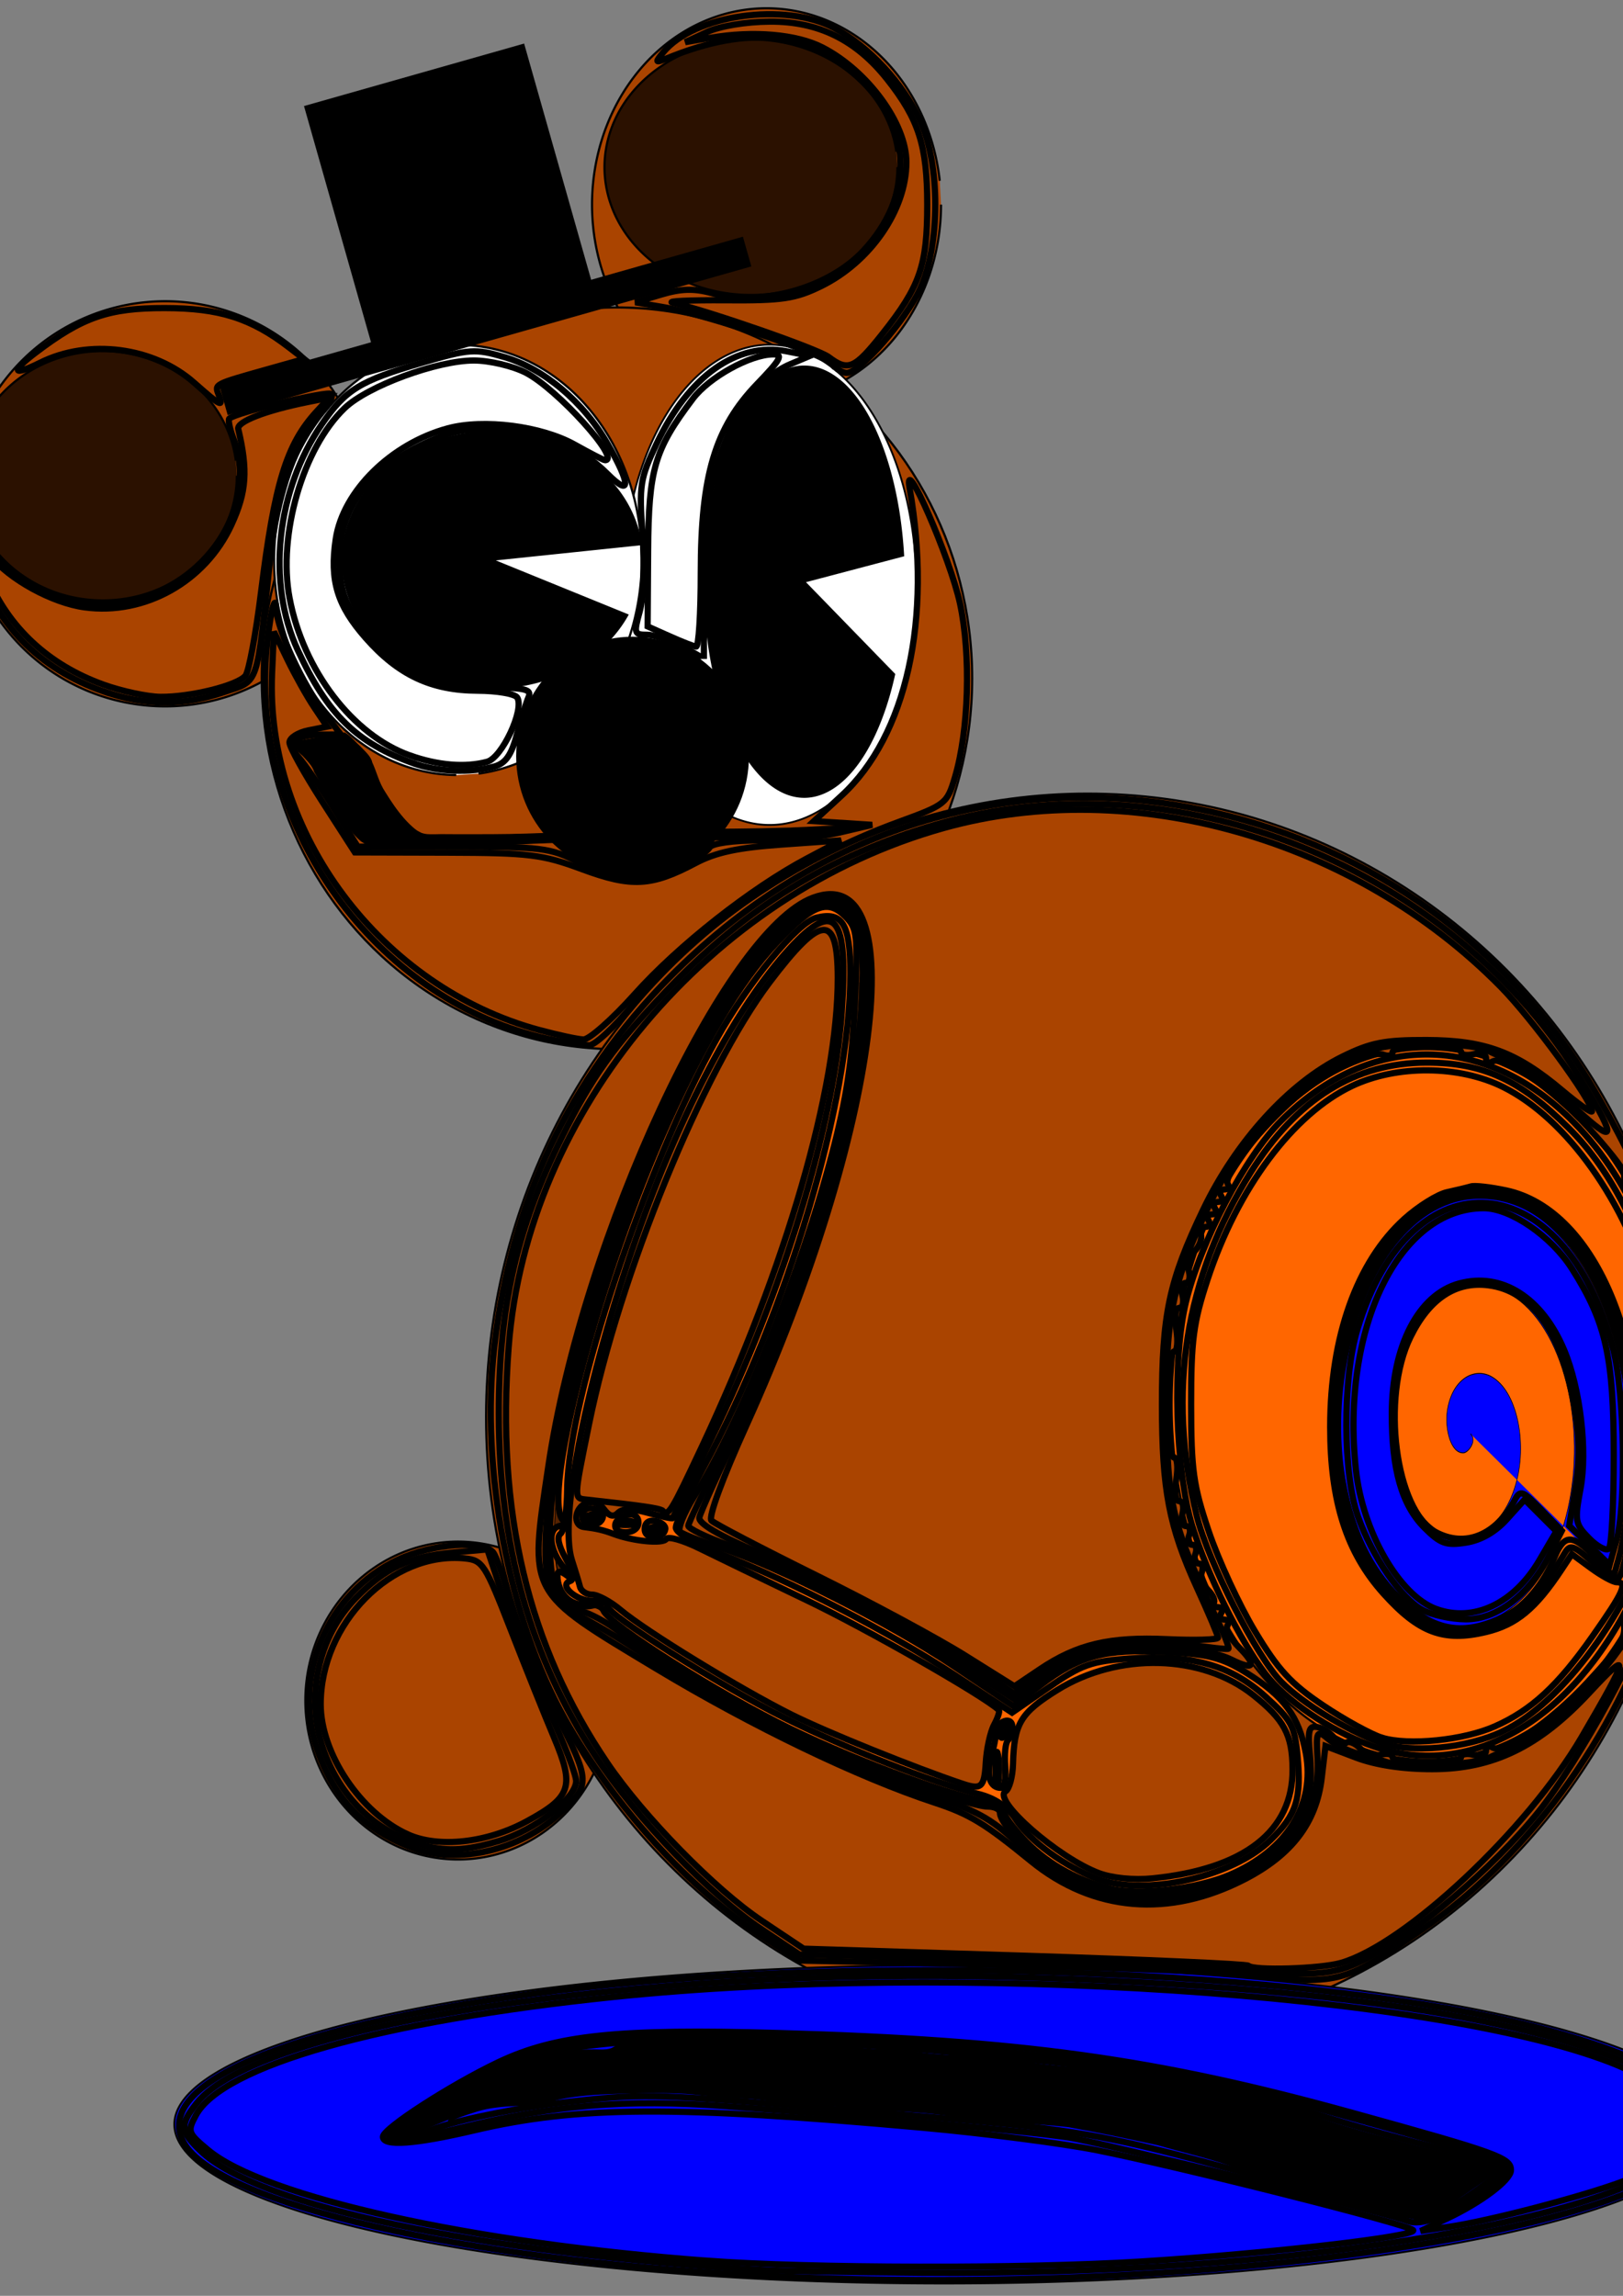 <?xml version="1.0" encoding="UTF-8" standalone="no"?>
<!-- Created with Inkscape (http://www.inkscape.org/) -->

<svg
   xmlns:dc="http://purl.org/dc/elements/1.1/"
   xmlns:cc="http://creativecommons.org/ns#"
   xmlns:rdf="http://www.w3.org/1999/02/22-rdf-syntax-ns#"
   xmlns:svg="http://www.w3.org/2000/svg"
   xmlns="http://www.w3.org/2000/svg"
   xmlns:sodipodi="http://sodipodi.sourceforge.net/DTD/sodipodi-0.dtd"
   xmlns:inkscape="http://www.inkscape.org/namespaces/inkscape"
   width="210mm"
   height="297mm"
   viewBox="0 0 744.094 1052.362"
   id="svg2"
   version="1.1"
   inkscape:version="0.91 r13725"
   sodipodi:docname="A Maze Runner.svg">
  <rect x="0" y="0" width="744.094" height="1052.362" fill="#808080" stroke="none"/>
  <defs
     id="defs4">
    <inkscape:perspective
       sodipodi:type="inkscape:persp3d"
       inkscape:vp_x="0 : 526.1811 : 1"
       inkscape:vp_y="0 : 1000 : 0"
       inkscape:vp_z="744.09449 : 526.1811 : 1"
       inkscape:persp3d-origin="372.04724 : 350.7874 : 1"
       id="perspective3444" />
  </defs>
  <sodipodi:namedview
     id="base"
     pagecolor="#ffffff"
     bordercolor="#666666"
     borderopacity="1.0"
     inkscape:pageopacity="0.0"
     inkscape:pageshadow="2"
     inkscape:zoom="0.35"
     inkscape:cx="375"
     inkscape:cy="738.63627"
     inkscape:document-units="px"
     inkscape:current-layer="layer1"
     showgrid="false"
     inkscape:window-width="1366"
     inkscape:window-height="706"
     inkscape:window-x="-8"
     inkscape:window-y="-8"
     inkscape:window-maximized="1" />
  <g
     inkscape:label="Layer 1"
     inkscape:groupmode="layer"
     id="layer1">
    <path
       style="fill:#aa4400;stroke:#000000"
       id="path3366"
       sodipodi:type="arc"
       sodipodi:cx="351.42859"
       sodipodi:cy="93.790779"
       sodipodi:rx="80"
       sodipodi:ry="90"
       sodipodi:start="0"
       sodipodi:end="6.1615708"
       sodipodi:open="true"
       d="M 431.429,93.791 A 80,90 0 0 1 353.861,183.749 80,90 0 0 1 271.576,99.26 80,90 0 0 1 344.142,4.165 80,90 0 0 1 430.838,82.872" />
    <path
       style="fill:#aa4400;stroke:#000000"
       id="path3368"
       sodipodi:type="arc"
       sodipodi:cx="75.71431"
       sodipodi:cy="230.93362"
       sodipodi:rx="92.85714"
       sodipodi:ry="92.85714"
       sodipodi:start="0"
       sodipodi:end="6.1615708"
       sodipodi:open="true"
       d="M 168.571,230.934 A 92.857,92.857 0 0 1 78.537,323.748 92.857,92.857 0 0 1 -16.971,236.577 92.857,92.857 0 0 1 67.256,138.462 92.857,92.857 0 0 1 167.886,219.669" />
    <ellipse
       style="fill:#aa4400;stroke:#000000"
       id="path3338"
       cx="282.857"
       cy="310.934"
       rx="162.857"
       ry="170" />
    <path
       style="fill:#2b1100;stroke:#000000"
       id="path3371"
       sodipodi:type="arc"
       sodipodi:cx="344.28564"
       sodipodi:cy="76.647896"
       sodipodi:rx="67.14286"
       sodipodi:ry="58.57143"
       sodipodi:start="0"
       sodipodi:end="6.1615708"
       sodipodi:open="true"
       d="M 411.428,76.648 A 67.143,58.571 0 0 1 346.327,135.192 67.143,58.571 0 0 1 277.267,80.207 67.143,58.571 0 0 1 338.17,18.32 67.143,58.571 0 0 1 410.933,69.542" />
    <path
       style="fill:#2b1100;stroke:#000000"
       id="path3373"
       sodipodi:type="arc"
       sodipodi:cx="47.142773"
       sodipodi:cy="218.07648"
       sodipodi:rx="61.42857"
       sodipodi:ry="57.142857"
       sodipodi:start="0"
       sodipodi:end="6.1615708"
       sodipodi:open="true"
       d="m 108.571,218.076 a 61.429,57.143 0 0 1 -59.561,57.116 61.429,57.143 0 0 1 -63.182,-53.644 61.429,57.143 0 0 1 55.72,-60.378 61.429,57.143 0 0 1 66.57,49.973" />
    <path
       style="fill:#ffffff;stroke:#000000;stroke-width:0.842"
       id="path3386"
       sodipodi:type="arc"
       sodipodi:cx="352.85648"
       sodipodi:cy="268.07669"
       sodipodi:rx="67.221909"
       sodipodi:ry="110.07936"
       sodipodi:start="6.249171"
       sodipodi:end="6.1615708"
       d="m 420.039,264.333 a 67.222,110.079 0 0 1 -63.426,113.651 67.222,110.079 0 0 1 -70.775,-101.35 67.222,110.079 0 0 1 60.327,-118.09 67.222,110.079 0 0 1 73.417,96.178"
       sodipodi:open="true" />
    <path
       style="fill:#ffffff;stroke:#000000"
       id="path3378"
       sodipodi:type="arc"
       sodipodi:cx="254.99602"
       sodipodi:cy="-211.99837"
       sodipodi:rx="98.571426"
       sodipodi:ry="84.285713"
       sodipodi:start="0"
       sodipodi:end="6.1615708"
       sodipodi:open="true"
       d="m 353.567,-211.998 a 98.571,84.286 0 0 1 -95.575,84.247 98.571,84.286 0 0 1 -101.386,-79.125 98.571,84.286 0 0 1 89.411,-89.057 98.571,84.286 0 0 1 106.822,73.71"
       transform="matrix(-0.008,1,-1,-0.008,0,0)" />
    <path
       style="fill:#000000;stroke:#000000;stroke-width:0.79"
       id="path3380"
       sodipodi:type="arc"
       sodipodi:cx="225.71465"
       sodipodi:cy="256.64987"
       sodipodi:rx="68.680084"
       sodipodi:ry="58.676308"
       sodipodi:start="0.44466255"
       sodipodi:end="6.1615708"
       d="m 287.716,281.89 a 68.68,58.676 0 0 1 -82.501,30.762 68.68,58.676 0 0 1 -47.287,-65.438 68.68,58.676 0 0 1 69.156,-49.228 68.68,58.676 0 0 1 66.802,51.546 l -68.173,7.118 z" />
    <path
       style="fill:#000000;stroke:#000000;stroke-width:0.835"
       id="path3380-4"
       sodipodi:type="arc"
       sodipodi:cx="368.72134"
       sodipodi:cy="266.63907"
       sodipodi:rx="45.715656"
       sodipodi:ry="98.659111"
       sodipodi:start="0.44466255"
       sodipodi:end="6.1615708"
       d="m 409.991,309.078 a 45.716,98.659 0 0 1 -54.915,51.723 45.716,98.659 0 0 1 -31.476,-110.029 45.716,98.659 0 0 1 46.033,-82.773 45.716,98.659 0 0 1 44.466,86.671 l -45.378,11.969 z" />
    <path
       style="fill:#000000;stroke:#000000;stroke-width:0.395"
       id="path3412"
       d="m 373.541,383.137 c -11.339,0.765 -22.715,1.347 -34.265,1.703 -17.249,0.399 -34.552,0.491 -51.84,0.581 -8.274,-0.124 -16.413,0.221 -24.597,0.508 -8.072,0.267 -16.15,0.48 -24.155,0.916 -9.414,0.579 -18.955,0.872 -28.524,1.054 -5.786,0.104 -11.582,0.126 -17.376,0.131 -4.127,-7e-5 -8.255,-0.004 -12.382,-0.006 -2.883,-0.075 -7.895,0.237 -10.328,-0.363 -0.97,-0.239 -1.595,-0.587 -2.392,-0.88 -0.772,-0.495 -1.707,-0.97 -2.317,-1.486 -3.79,-3.212 -5.676,-6.697 -8.027,-10.022 -4.098,-5.797 -1.766,-2.358 -5.507,-8.041 -3.052,-4.463 -4.941,-8.989 -7.624,-13.471 -0.707,-2.554 -3.033,-4.991 -5.36,-7.439 -2.295,-1.92 -3.722,-3.959 -6.902,-5.768 0,0 26.086,-4.604 26.086,-4.604 l 0,0 c 3.083,1.901 4.414,4.007 6.736,6 2.364,2.474 5.215,4.913 5.685,7.513 2.146,4.562 3.021,9.177 6.018,13.703 2.521,4.022 5.121,8.041 8.573,12 1.319,1.513 3.755,4.065 5.947,5.607 0.602,0.424 1.484,0.804 2.226,1.206 0.554,0.146 1.012,0.337 1.662,0.439 2.872,0.449 6.833,-0.017 9.863,0.149 4.112,0.003 8.225,0.009 12.337,0.012 5.66,4.4e-4 11.321,-0.012 16.974,-0.11 9.458,-0.185 18.859,-0.537 28.17,-1.091 8.18,-0.404 16.425,-0.667 24.651,-0.966 8.001,-0.264 15.995,-0.368 24.048,-0.272 17.199,-0.028 34.427,-0.1 51.556,-0.627 11.866,-0.446 23.527,-1.156 35.193,-1.953 0,0 -24.128,5.576 -24.128,5.576 z"
       inkscape:connector-curvature="0" />
    <ellipse
       style="fill:#000000;stroke:#000000"
       id="path3340"
       cx="290"
       cy="346.648"
       rx="52.857"
       ry="54.286" />
    <path
       style="fill:#aa4400;stroke:#000000"
       id="path3431"
       sodipodi:type="arc"
       sodipodi:cx="210.00003"
       sodipodi:cy="779.50507"
       sodipodi:rx="70"
       sodipodi:ry="72.85714"
       sodipodi:start="0"
       sodipodi:end="6.1615708"
       sodipodi:open="true"
       d="m 280,779.505 a 70,72.857 0 0 1 -67.872,72.823 70,72.857 0 0 1 -71.999,-68.396 70,72.857 0 0 1 63.495,-76.982 70,72.857 0 0 1 75.859,63.716" />
    <ellipse
       style="fill:#aa4400;stroke:#000000"
       id="path3336"
       cx="498.571"
       cy="649.505"
       rx="275.714"
       ry="285.714" />
    <path
       style="fill:#0000ff;stroke:#000000;stroke-width:0.886"
       id="path3377"
       sodipodi:type="arc"
       sodipodi:cx="432.8576"
       sodipodi:cy="973.78992"
       sodipodi:rx="352.91443"
       sodipodi:ry="72.914474"
       sodipodi:start="0"
       sodipodi:end="6.161565"
       d="M 785.772,973.79 A 352.914,72.914 0 0 1 443.586,1046.671 352.914,72.914 0 0 1 80.595,978.221 352.914,72.914 0 0 1 400.711,901.179 352.914,72.914 0 0 1 783.165,964.944"
       sodipodi:open="true" />
    <path
       style="fill:#552200;stroke:#000000;stroke-width:0.862"
       id="path3351"
       sodipodi:type="arc"
       sodipodi:cx="669.7915"
       sodipodi:cy="1162.6489"
       sodipodi:rx="144.57076"
       sodipodi:ry="98.875854"
       sodipodi:start="0"
       sodipodi:end="6.1615708"
       sodipodi:open="true"
       d="m 814.362,1162.649 a 144.571,98.876 0 0 1 -140.176,98.83 144.571,98.876 0 0 1 -148.698,-92.822 144.571,98.876 0 0 1 131.135,-104.474 144.571,98.876 0 0 1 156.671,86.47"
       inkscape:transform-center-x="23.226533"
       inkscape:transform-center-y="25.842213"
       transform="matrix(0.484,-0.875,0,1,0,0)" />
    <path
       style="fill:#552200;stroke:#000000;stroke-width:0.784"
       id="path3353"
       sodipodi:type="arc"
       sodipodi:cx="606.3656"
       sodipodi:cy="522.09082"
       sodipodi:rx="131.93576"
       sodipodi:ry="31.454779"
       sodipodi:start="0"
       sodipodi:end="6.1615708"
       sodipodi:open="true"
       d="M 738.301,522.091 A 131.936,31.455 0 0 1 610.376,553.531 131.936,31.455 0 0 1 474.674,524.002 131.936,31.455 0 0 1 594.348,490.767 131.936,31.455 0 0 1 737.327,518.275"
       transform="matrix(0.896,0.443,-0.33,0.944,0,0)" />
    <path
       style="fill:#552200;stroke:#000000;stroke-width:0.781"
       id="path3355"
       sodipodi:type="arc"
       sodipodi:cx="528.19934"
       sodipodi:cy="811.3252"
       sodipodi:rx="71.897545"
       sodipodi:ry="55.446136"
       sodipodi:start="0"
       sodipodi:end="6.1615708"
       sodipodi:open="true"
       d="m 600.097,811.325 a 71.898,55.446 0 0 1 -69.712,55.421 71.898,55.446 0 0 1 -73.95,-52.051 71.898,55.446 0 0 1 65.216,-58.585 71.898,55.446 0 0 1 77.915,48.489" />
    <path
       style="fill:#ff6600;stroke:#000000"
       id="path3438"
       sodipodi:type="arc"
       sodipodi:cx="654.28577"
       sodipodi:cy="643.79077"
       sodipodi:rx="117.14286"
       sodipodi:ry="162.85715"
       sodipodi:start="0"
       sodipodi:end="6.1615708"
       sodipodi:open="true"
       d="M 771.429,643.791 A 117.143,162.857 0 0 1 657.847,806.573 117.143,162.857 0 0 1 537.359,653.688 117.143,162.857 0 0 1 643.616,481.611 117.143,162.857 0 0 1 770.563,624.034" />
    <path
       sodipodi:type="spiral"
       style="fill:#0000ff;fill-rule:evenodd;stroke:#000000;stroke-width:1px;stroke-linecap:butt;stroke-linejoin:miter;stroke-opacity:1"
       id="path3440"
       sodipodi:cx="1197.1428"
       sodipodi:cy="518.07648"
       sodipodi:expansion="1"
       sodipodi:revolution="3"
       sodipodi:radius="287.13931"
       sodipodi:argument="-18.305723"
       sodipodi:t0="0"
       d="m 1197.143,518.076 c 12.32,7.449 -3.963,20.282 -12.381,20.476 -22.812,0.527 -33.114,-26.32 -28.572,-45.238 8.126,-33.84 47.564,-47.286 78.095,-36.667 44.806,15.584 61.786,69.062 44.762,110.952 -22.69,55.833 -90.647,76.419 -143.81,52.857 -66.9,-29.651 -91.121,-112.271 -60.952,-176.667 36.538,-77.992 133.918,-105.862 209.524,-69.048 89.099,43.385 120.628,155.578 77.143,242.381 -50.206,100.217 -177.248,135.411 -275.238,85.238 C 974.372,645.353 935.51,503.438 992.381,394.267 1056.182,271.794 1212.987,229.26 1333.333,292.838 c 133.608,70.584 179.815,242.29 109.524,373.81"
       transform="matrix(0.26,0,0,0.426,362.917,436.534)" />
    <path
       style="fill:#000000;stroke:#000000"
       id="path3361"
       d="m 179.163,981.754 c 5.931,-4.038 11.804,-8.202 17.822,-12.119 17.617,-11.516 34.98,-22.853 55.252,-28.001 6.091,-1.393 12.345,-1.609 18.565,-1.731 3.152,-0.175 6.396,0.478 9.466,-0.553 0.801,-0.269 1.477,-0.826 2.247,-1.174 2.897,-1.309 2.815,-1.037 6.315,-1.639 11.77,-1.456 23.65,-1.742 35.494,-2.078 9.307,-0.525 18.519,-0.193 27.767,0.819 8.776,1.052 17.6,1.511 26.431,1.74 6.948,1.009 13.878,2.064 20.883,2.578 5.905,0.493 11.846,-0.076 17.693,0.903 7.383,1.34 14.874,1.82 22.359,2.131 9.87,0.118 19.754,1.041 29.495,2.629 10.175,1.784 20.482,2.599 30.791,3.07 8.271,-0.233 16.358,0.905 24.495,2.255 13.566,3.331 27.376,5.532 41.012,8.511 11.053,3.067 22.077,5.869 32.855,9.823 16.61,6.188 33.802,10.384 50.897,14.951 13.382,3.298 26.839,6.295 40.302,9.246 0,0 -33.862,23.447 -33.862,23.447 l 0,0 c -13.274,-3.224 -26.549,-6.442 -39.812,-9.708 -17.472,-4.33 -35.044,-8.301 -51.921,-14.686 -10.762,-3.643 -21.831,-6.113 -32.737,-9.282 -13.552,-2.981 -27.163,-5.811 -40.815,-8.264 -8.17,-0.956 -16.334,-1.567 -24.558,-1.791 -10.321,-0.742 -20.62,-1.834 -30.838,-3.488 -9.764,-1.286 -19.573,-2.055 -29.424,-2.161 -7.597,-0.379 -15.15,-1.155 -22.679,-2.242 -5.885,-0.311 -11.79,-0.207 -17.66,-0.807 -6.874,-0.713 -13.672,-1.998 -20.565,-2.519 -8.853,-0.355 -17.686,-0.979 -26.485,-2.036 -9.105,-0.794 -18.216,-0.665 -27.349,-0.481 -11.779,0.275 -23.682,0.505 -35.24,2.997 -6.501,2.045 -11.741,3.24 -18.689,2.775 -6.024,0.264 -12.064,0.752 -17.871,2.496 -3.301,1.029 -6.618,2.09 -9.821,3.402 -1.033,0.423 -4.011,1.948 -3.05,1.379 5.718,-3.388 46.91,-27.156 30.452,-17.658 -6.297,3.29 -11.539,8.147 -17.836,11.463 0,0 -39.378,15.803 -39.378,15.803 z"
       inkscape:connector-curvature="0" />
    <rect
       style="fill:#000000;stroke:#000000;stroke-width:0.575"
       id="rect3363"
       width="104.328"
       height="112.555"
       x="121.1"
       y="85.101"
       transform="matrix(0.962,-0.273,0.273,0.962,0,0)" />
    <rect
       style="fill:#000000;stroke:#000000;stroke-width:0.575"
       id="rect3365"
       width="248.996"
       height="13.584"
       x="48.766"
       y="197.656"
       transform="matrix(0.962,-0.273,0.273,0.962,0,0)" />
    <path
       style="fill:#ff6600;stroke:#000000;stroke-width:2.857"
       d="m 508.429,865.608 c -16.003,-4.183 -29.837,-12.35 -40.03,-23.632 -5.59,-6.188 -9.57,-12.211 -8.845,-13.386 0.726,-1.174 -1.92,-2.403 -5.879,-2.731 -13.219,-1.094 -59.18,-17.93 -91.051,-33.352 -32.379,-15.668 -83.562,-48.004 -85.987,-54.324 -0.749,-1.953 -4.524,-3.203 -8.389,-2.779 -6.834,0.75 -12.676,-5.324 -12.676,-13.18 0,-2.454 1.386,-2.332 5,0.44 2.75,2.109 2.107,0.577 -1.429,-3.406 -7.784,-8.767 -8.562,-19.633 -1.429,-19.955 2.987,-0.135 3.562,-0.806 1.429,-1.667 -12.168,-4.91 12.733,-104.056 44.373,-176.679 17.846,-40.961 35.497,-70.755 52.718,-88.987 16.452,-17.417 23.227,-19.98 31.349,-11.858 5.475,5.475 5.766,8.223 4.292,40.502 -1.167,25.554 -3.881,43.399 -10.358,68.097 -14.177,54.063 -41.386,121.701 -63.253,157.239 -4.845,7.875 -7.755,15.177 -6.466,16.228 1.289,1.051 9.416,4.259 18.058,7.13 27.059,8.988 77.838,34.695 106.848,54.09 l 27.859,18.627 12.521,-9.557 c 17.744,-13.544 29.544,-16.684 57.237,-15.23 20.034,1.052 25.858,2.557 37.225,9.625 17.109,10.638 23.994,19.979 27.14,36.819 4.385,23.47 -8.731,44.469 -34.77,55.671 -15.427,6.637 -42.397,9.677 -55.488,6.255 z m -50.841,-61.08 c -0.681,-3.536 -1.238,-0.643 -1.238,6.429 0,7.071 0.557,9.964 1.238,6.429 0.681,-3.536 0.681,-9.321 0,-12.857 z m 4.788,-12.291 c 0.976,-2.543 0.497,-3.689 -1.123,-2.689 -1.553,0.96 -2.824,2.955 -2.824,4.434 0,4.11 2.048,3.204 3.947,-1.746 z M 303.369,700.659 c -0.949,-0.949 -3.414,-1.051 -5.476,-0.225 -2.279,0.912 -1.602,1.589 1.726,1.726 3.012,0.124 4.699,-0.551 3.75,-1.501 l 0,-1.1e-4 z m -12.798,-3.023 c -1.964,-0.793 -5.179,-0.793 -7.143,0 -1.964,0.793 -0.357,1.441 3.571,1.441 3.929,0 5.536,-0.649 3.571,-1.441 z m -15.774,-2.691 c -0.949,-0.949 -3.414,-1.051 -5.476,-0.226 -2.279,0.912 -1.602,1.589 1.726,1.726 3.012,0.124 4.699,-0.551 3.75,-1.501 z"
       id="path3367"
       inkscape:connector-curvature="0" />
    <path
       style="fill:#ff6600;stroke:#000000;stroke-width:2.857"
       d=""
       id="path3369"
       inkscape:connector-curvature="0" />
    <path
       style="fill:#ff6600;stroke:#000000;stroke-width:2.857"
       d=""
       id="path3372"
       inkscape:connector-curvature="0" />
    <path
       style="fill:#ff6600;stroke:#000000;stroke-width:2.857"
       d="m 503.28,861.278 c -15.07,-5.599 -30.924,-17.142 -37.709,-27.455 -3.856,-5.862 -9.431,-9.614 -17.143,-11.54 -21.082,-5.265 -59.758,-20.431 -88.571,-34.733 -29.697,-14.74 -81.429,-47.414 -81.429,-51.43 0,-1.268 -3.057,-2.305 -6.793,-2.305 -7.551,0 -15.726,-7.256 -10.237,-9.085 2.14,-0.713 1.467,-4.154 -2.024,-10.332 -3.318,-5.874 -4.187,-10.027 -2.375,-11.351 1.571,-1.149 2.944,-10.446 3.05,-20.66 0.426,-41.115 35.905,-147.791 68.639,-206.378 14.479,-25.915 36.934,-53.168 45.599,-55.343 11.976,-3.006 15.572,2.921 15.553,25.641 -0.049,58.795 -28.715,155.193 -67.36,226.519 -6.943,12.813 -12.623,25.146 -12.623,27.406 0,2.457 8.326,7.337 20.714,12.141 31.905,12.371 77.955,36.167 107.075,55.329 l 26.36,17.347 16.946,-11.694 c 14.873,-10.263 19.386,-11.868 36.893,-13.121 28.462,-2.036 46.371,2.99 62.421,17.521 11.722,10.612 13.318,13.534 14.582,26.69 1.929,20.075 -0.412,27.421 -12.468,39.129 -17.286,16.788 -57.402,25.767 -79.101,17.704 z m -42.405,-51.597 c -0.467,-5.416 0.078,-10.773 1.21,-11.905 1.132,-1.132 2.058,-3.879 2.058,-6.106 0,-5.226 -7.059,-2.949 -7.404,2.389 -0.144,2.222 -1.229,7.502 -2.412,11.734 -2.258,8.081 -0.411,13.734 4.489,13.734 1.599,0 2.526,-4.431 2.059,-9.847 z M 305.008,700.996 c 0.31,-1.55 -1.687,-3.251 -4.437,-3.781 -3.127,-0.602 -5,0.799 -5,3.742 0,4.971 8.444,5.006 9.437,0.039 z m -12.294,-3.106 c 0,-2.661 -1.944,-4.118 -4.763,-3.571 -7.168,1.39 -8.152,8.067 -1.189,8.067 3.51,0 5.952,-1.845 5.952,-4.495 z m -16.278,-2.609 c 0.31,-1.55 -1.687,-3.251 -4.437,-3.781 -3.127,-0.602 -5,0.799 -5,3.742 0,4.971 8.444,5.006 9.437,0.039 z"
       id="path3374"
       inkscape:connector-curvature="0" />
    <path
       style="fill:#aa4400;stroke:#000000;stroke-width:2.857"
       d="m 441.286,817.641 c -21.987,-7.368 -62.314,-23.667 -78.334,-31.661 -23.592,-11.772 -66.822,-38.232 -78.456,-48.022 -4.576,-3.851 -10.426,-7.002 -12.998,-7.002 -2.572,0 -5.085,-1.607 -5.583,-3.571 -0.498,-1.964 -2.159,-7.443 -3.69,-12.175 -6.142,-18.975 6.534,-82.603 29.41,-147.629 20.553,-58.423 45.915,-106.2 70.631,-133.053 20.717,-22.508 26.778,-14.924 23.649,29.59 -3.658,52.036 -26.982,128.3 -59.764,195.41 -9.595,19.643 -17.58,36.001 -17.744,36.351 -0.164,0.35 -5.202,-0.717 -11.195,-2.372 -7.579,-2.093 -11.805,-2.099 -13.883,-0.022 -2.077,2.077 -4.022,1.571 -6.387,-1.664 -2,-2.736 -5.335,-3.908 -8.099,-2.847 -5.495,2.109 -6.341,10.354 -1.127,10.989 5.867,0.715 9.054,1.458 13.571,3.165 8.904,3.365 22.694,4.69 24.158,2.321 0.837,-1.354 7.637,0.56 15.111,4.255 7.474,3.695 29.66,14.425 49.303,23.844 27.629,13.249 81.208,43.853 88.089,50.315 0.52,0.489 -0.471,3.536 -2.203,6.771 -1.732,3.236 -3.443,11.053 -3.803,17.373 -0.642,11.268 -2.029,12.522 -10.654,9.632 z"
       id="path3376"
       inkscape:connector-curvature="0" />
    <path
       style="fill:#aa4400;stroke:#000000;stroke-width:2.857"
       d="m 503.814,858.605 c -18.709,-6.978 -49.08,-33.599 -42.777,-37.495 1.708,-1.056 3.234,-6.665 3.39,-12.465 0.503,-18.629 3.416,-23.495 20.365,-34.016 27.933,-17.34 66.162,-16.366 89.68,2.286 14.34,11.372 18.019,18.281 18.13,34.042 0.2,28.391 -22.094,45.779 -64.174,50.05 -8.547,0.868 -18.434,-0.097 -24.614,-2.402 z"
       id="path3379"
       inkscape:connector-curvature="0" />
    <path
       style="fill:#aa4400;stroke:#000000;stroke-width:2.857"
       d="m 568.429,904.98 c -11,-1.221 -60.921,-3.141 -110.935,-4.265 l -90.935,-2.045 -16.368,-10.579 C 316.452,866.285 281.332,827.718 258.986,787.934 233.272,742.157 220.213,673.51 226.589,617.642 234.174,551.191 261.086,494.408 307,447.98 c 64.623,-65.345 149.074,-93.481 235.402,-78.426 74.218,12.943 138.981,55.004 180.405,117.167 13.838,20.767 32.765,58.026 32.765,64.502 0,2.59 -10.55,-6.138 -10.682,-8.838 -0.038,-0.786 -0.222,-2.962 -0.408,-4.837 -0.186,-1.875 -7.603,-11.255 -16.482,-20.845 -16.828,-18.176 -38.708,-33.214 -43.771,-30.085 -1.618,1 -2.943,0.307 -2.943,-1.54 0,-1.952 -2.393,-2.733 -5.714,-1.865 -3.143,0.822 -5.714,0.329 -5.714,-1.095 0,-1.424 -7.071,-2.59 -15.714,-2.59 -8.643,0 -15.714,1.245 -15.714,2.767 0,1.522 -1.835,2.063 -4.078,1.203 -6.58,-2.525 -28.71,8.822 -43.303,22.204 -15.973,14.647 -30.292,33.514 -28.113,37.04 0.85,1.375 0.108,2.5 -1.649,2.5 -1.757,0 -2.4,1.286 -1.429,2.857 0.971,1.571 0.328,2.857 -1.429,2.857 -1.757,0 -2.4,1.286 -1.429,2.857 0.971,1.571 0.328,2.857 -1.429,2.857 -1.757,0 -2.4,1.286 -1.429,2.857 0.971,1.571 0.297,2.857 -1.498,2.857 -1.795,0 -2.732,1.596 -2.082,3.546 0.65,1.95 -0.628,5.356 -2.841,7.569 -2.213,2.213 -3.401,6.403 -2.64,9.311 0.761,2.909 0.068,5.288 -1.54,5.288 -1.608,0 -2.25,2.571 -1.429,5.714 0.822,3.143 0.161,5.714 -1.469,5.714 -1.791,0 -2.322,3.956 -1.341,10 0.893,5.5 0.418,10 -1.055,10 -1.473,0 -2.678,10.929 -2.678,24.286 0,13.357 1.205,24.286 2.678,24.286 1.473,0 1.947,4.5 1.055,10 -0.981,6.044 -0.45,10 1.341,10 1.63,0 2.291,2.571 1.469,5.714 -0.822,3.143 -0.099,5.714 1.606,5.714 1.705,0 2.361,1.929 1.456,4.286 -0.905,2.357 -0.262,4.286 1.429,4.286 1.69,0 2.333,1.929 1.429,4.286 -0.905,2.357 -0.262,4.286 1.429,4.286 1.69,0 2.397,1.763 1.57,3.917 -0.827,2.155 0.438,5.859 2.811,8.231 2.373,2.373 3.518,5.11 2.545,6.083 -0.973,0.973 -0.193,1.769 1.733,1.769 1.926,0 2.707,1.286 1.736,2.857 -0.971,1.571 -0.328,2.857 1.429,2.857 1.757,0 2.406,1.275 1.443,2.833 -0.963,1.558 1.396,5.98 5.243,9.827 8.49,8.49 7.096,10.932 -3.286,5.757 -12.122,-6.042 -43.569,-8.203 -60.448,-4.154 -8.157,1.957 -20.333,7.758 -27.058,12.891 l -12.227,9.333 -23.459,-15.26 c -28.015,-18.223 -83.212,-46.601 -108.065,-55.557 -9.821,-3.539 -17.857,-7.432 -17.857,-8.649 0,-1.218 6.948,-15.766 15.441,-32.33 38.672,-75.426 64.516,-163.957 64.547,-221.12 0.012,-22.376 -5.191,-32.143 -17.123,-32.143 -7.772,0 -26.86,17.781 -40.241,37.486 -41.59,61.244 -85.439,189.892 -86.108,252.63 -0.248,23.207 3.347,31.907 14.281,34.56 4.276,1.038 12.275,5.387 17.775,9.664 14.909,11.596 45.292,29.667 75.019,44.619 28.013,14.091 84.327,35.326 93.681,35.326 3.072,0 5.585,1.241 5.585,2.758 0,6.205 19.462,24.296 32.836,30.524 27.456,12.786 69.654,7.362 92.082,-11.835 13.922,-11.917 19.114,-25.354 17.258,-44.667 -1.123,-11.687 -0.591,-13.86 3.24,-13.238 2.521,0.409 6.085,2.67 7.921,5.025 1.836,2.355 4.239,3.38 5.34,2.279 1.101,-1.101 3.969,-0.035 6.374,2.369 2.404,2.404 6.751,3.749 9.66,2.989 2.909,-0.761 5.288,-0.218 5.288,1.207 0,1.424 7.071,2.59 15.714,2.59 8.643,0 15.714,-1.165 15.714,-2.59 0,-1.424 2.571,-1.917 5.714,-1.095 3.321,0.869 5.714,0.088 5.714,-1.865 0,-1.847 1.324,-2.541 2.943,-1.54 5.064,3.13 26.944,-11.909 43.771,-30.085 14.784,-15.969 17.453,-20.243 16.482,-26.397 -0.186,-1.179 1.023,-2.143 2.687,-2.143 1.664,0 2.231,-1.286 1.26,-2.857 -0.971,-1.571 -0.328,-2.857 1.429,-2.857 1.757,0 2.4,-1.286 1.429,-2.857 -0.971,-1.571 -0.328,-2.857 1.429,-2.857 1.757,0 2.4,-1.286 1.429,-2.857 -0.971,-1.571 -0.504,-2.857 1.038,-2.857 3.625,0 9.926,-18.986 7.568,-22.801 -0.99,-1.602 -0.439,-2.913 1.225,-2.913 4.379,0 3.752,7.493 -2.522,30.134 -16.786,60.576 -58.784,119.968 -109.523,154.885 -36.594,25.183 -37.88,25.498 -83.501,20.433 z"
       id="path3381"
       inkscape:connector-curvature="0" />
    <path
       style="fill:#aa4400;stroke:#000000;stroke-width:2.857"
       d="m 558.429,902.287 c -13.357,-1.174 -62.002,-3.088 -108.099,-4.254 l -83.813,-2.119 -16.919,-11.298 c -24.705,-16.497 -57.455,-50.579 -76.756,-79.876 -29.597,-44.926 -44.07,-96.265 -44.158,-156.64 -0.071,-48.826 8.317,-85.482 29.095,-127.143 13.593,-27.254 23.817,-41.587 47.307,-66.315 36.593,-38.523 75.466,-62.564 123.967,-76.668 109.957,-31.975 237.06,19.001 297.095,119.152 15.271,25.476 14.491,27.741 -3.779,10.973 -9.417,-8.643 -20.585,-17.321 -24.817,-19.286 -4.232,-1.964 -10.997,-5.122 -15.034,-7.017 -8.19,-3.844 -38.079,-4.564 -51.162,-1.231 -27.466,6.996 -59.225,35.76 -75.111,68.031 -18.005,36.572 -21.787,53.477 -21.464,95.932 0.347,45.712 2.512,54.729 23.796,99.13 2.972,6.2 5.044,11.632 4.604,12.072 -0.44,0.44 -8.867,-0.5 -18.727,-2.088 -27.542,-4.436 -49.935,0.661 -70.605,16.071 l -8.867,6.611 -14.214,-9.572 c -23.763,-16.003 -72.139,-41.928 -102.337,-54.843 -19.138,-8.185 -28.314,-13.573 -27.793,-16.319 0.428,-2.255 9.186,-21.584 19.463,-42.955 41.551,-86.406 67.712,-196.55 54.305,-228.637 -21.294,-50.963 -96.414,65.101 -132.101,204.102 -10.788,42.02 -15.273,87.193 -9.99,100.634 1.771,4.507 7.003,9.426 12.443,11.699 5.163,2.158 19.03,10.37 30.816,18.249 40.803,27.279 83.875,48.257 133.81,65.171 19.715,6.678 26.483,10.674 39.351,23.238 19.271,18.815 38.427,25.478 65.875,22.915 43.242,-4.038 71.611,-30.328 69.419,-64.33 -0.777,-12.043 -0.187,-13.011 5.117,-8.403 2.75,2.39 8.857,5.361 13.571,6.604 4.714,1.243 10.5,2.934 12.857,3.758 8.536,2.985 39.795,1.551 47.66,-2.186 4.43,-2.105 11.211,-5.263 15.069,-7.017 14.269,-6.487 42.155,-35.803 51.269,-53.897 6.206,-12.321 8.519,-15.204 7.455,-9.292 -3.102,17.235 -32.54,71.454 -51.804,95.414 -20.569,25.583 -56.314,55.946 -79.495,67.526 -15.162,7.574 -22.635,8.03 -67.296,4.104 z"
       id="path3383"
       inkscape:connector-curvature="0" />
    <path
       style="fill:#aa4400;stroke:#000000;stroke-width:2.857"
       d="m 572.319,901.038 c -0.741,-0.741 -46.92,-2.798 -102.619,-4.571 L 368.429,893.244 349.138,880.365 C 327.895,866.181 295.123,832.693 278.489,808.171 241.981,754.348 227.431,693.042 233.206,617.374 c 8.235,-107.886 92.069,-207.826 199.508,-237.835 86.39,-24.13 188.643,5.07 255.442,72.945 14.248,14.477 41.701,51.926 41.701,56.884 0,1.061 -6.107,-3.214 -13.571,-9.5 -21.029,-17.709 -35.441,-23.061 -62.296,-23.134 -19.273,-0.053 -25.538,1.183 -38.571,7.605 -24.421,12.034 -48.757,38.781 -63.789,70.109 -15.71,32.742 -18.915,47.885 -18.915,89.366 0,39.109 3.233,56.037 16.036,83.974 5.323,11.614 9.678,21.909 9.678,22.878 0,0.969 -10.481,1.286 -23.291,0.704 -26.457,-1.201 -41.343,2.308 -58.377,13.763 l -11.668,7.846 -22.618,-14.158 c -12.44,-7.787 -43.111,-24.3 -68.159,-36.695 -25.047,-12.395 -46.701,-23.697 -48.12,-25.116 -1.534,-1.534 4.95,-19.201 16.002,-43.602 61.265,-135.26 76.904,-259.236 30.516,-241.912 -40.425,15.098 -105.688,155.324 -121.336,260.707 -8.787,59.178 -10.003,56.897 49.382,92.632 44.039,26.501 92.766,49.952 127.668,61.442 16.07,5.29 22.875,9.419 44.193,26.814 28.553,23.299 63.45,26.223 98.21,8.228 21.534,-11.148 32.715,-25.911 35.142,-46.402 l 1.726,-14.574 13.967,5.307 c 8.996,3.418 21.42,5.307 34.908,5.307 27.969,0 49.195,-10.325 72.219,-35.129 19.016,-20.487 18.445,-17.329 -3.709,20.505 -24.952,42.612 -80.792,94.958 -110.332,103.43 -9.485,2.72 -40.069,3.639 -42.433,1.275 z"
       id="path3385"
       inkscape:connector-curvature="0" />
    <path
       style="fill:#aa4400;stroke:#000000;stroke-width:2.857"
       d="m 303.784,692.503 c -1.123,-1.123 -9.243,-2.314 -34.641,-5.083 -6.195,-0.675 -6.224,0.451 0.904,-34.586 13.935,-68.499 52.207,-162.099 82.852,-202.627 23.634,-31.256 31.128,-31.763 31.19,-2.107 0.106,50.692 -23.718,132.933 -62.282,215 -14.139,30.089 -15.354,32.071 -18.022,29.403 z"
       id="path3387"
       inkscape:connector-curvature="0" />
    <path
       style="fill:#ff6600;stroke:#000000;stroke-width:2.857"
       d="m 627.94,799.892 c -18.563,-6.902 -38.669,-20.617 -47.77,-32.585 -11.954,-15.72 -26.642,-45.398 -33.543,-67.779 -7.83,-25.393 -9.268,-76.898 -2.871,-102.857 6.887,-27.95 27.151,-66.491 43.616,-82.956 40.789,-40.789 93.694,-40.469 134.236,0.811 27.336,27.834 44.067,68.994 47.333,116.44 1.703,24.744 -2.965,64.236 -7.957,67.322 -1.456,0.9 -1.905,2.838 -0.997,4.307 0.908,1.469 -4.367,14.96 -11.723,29.98 -28.077,57.336 -75.626,83.938 -120.324,67.319 z m 62.38,-59.279 c 8.915,-4.487 17.301,-14.5 22.347,-26.682 4.526,-10.928 8.266,-10.924 18.749,0.018 l 8.341,8.706 2.272,-7.992 c 5.126,-18.029 7.352,-51.812 4.771,-72.398 -7.21,-57.486 -33.853,-94.166 -68.398,-94.166 -62.454,0 -89.517,133.117 -37.408,184 16.227,15.845 30.028,18.227 49.326,8.513 z"
       id="path3389"
       inkscape:connector-curvature="0" />
    <path
       style="fill:#ff6600;stroke:#000000;stroke-width:2.857"
       d="m 632.269,798.578 c -15.382,-5.751 -35.05,-17.842 -44.666,-27.457 -11.295,-11.295 -33.864,-55.514 -38.944,-76.303 -13.802,-56.482 -5.486,-109.368 24.754,-157.425 21.214,-33.712 47.844,-50.307 80.729,-50.307 25.755,0 42.782,7.865 65.147,30.092 40.261,40.012 57.975,119.529 40.141,180.185 -12.053,40.993 -42.687,82.884 -70.329,96.172 -16.781,8.067 -42.615,10.359 -56.833,5.044 z m 62.801,-58.199 c 6.876,-5.093 13.354,-13.337 22.06,-28.075 2.739,-4.637 3.846,-4.302 13.344,4.037 5.696,5.001 11.02,8.02 11.831,6.709 4.512,-7.301 8.145,-45.004 6.791,-70.47 -2.425,-45.585 -18.209,-81.877 -42.635,-98.027 -16.845,-11.138 -40.005,-11.073 -54.723,0.152 -25.778,19.662 -39.689,53.163 -39.967,96.252 -0.21,32.527 5.536,54.338 18.947,71.92 14.717,19.295 26.458,25.982 42.925,24.447 7.581,-0.706 17.224,-3.832 21.429,-6.946 z"
       id="path3391"
       inkscape:connector-curvature="0" />
    <path
       style="fill:#ff6600;stroke:#000000;stroke-width:2.857"
       d="m 633.652,796.546 c -4.984,-1.529 -17.199,-8.234 -27.143,-14.899 -14.607,-9.791 -20.595,-16.313 -31.17,-33.949 -7.199,-12.006 -16.719,-32.578 -21.155,-45.714 -7.064,-20.919 -8.069,-28.142 -8.093,-58.17 -0.024,-29.362 1.051,-37.568 7.482,-57.143 13.787,-41.965 39.183,-76.017 66.284,-88.879 20.537,-9.747 49.163,-9.541 69.307,0.497 29.13,14.516 56.406,52.832 68.173,95.768 7.716,28.152 7.103,78.089 -1.288,105.059 -3.597,11.559 -6.997,20.559 -7.557,19.999 -0.559,-0.559 0.251,-11.945 1.801,-25.302 8.565,-73.812 -17.814,-139.207 -59.762,-148.154 -7.129,-1.521 -14.376,-2.344 -16.104,-1.829 -1.728,0.514 -6.71,1.718 -11.071,2.675 -4.361,0.957 -13.139,6.447 -19.508,12.2 -21.774,19.671 -33.992,53.965 -33.992,95.408 0,34.187 7.458,57.523 24.408,76.377 16.191,18.008 27.593,22.27 47.073,17.597 13.897,-3.334 22.736,-10.641 34.624,-28.626 l 4.677,-7.075 8.779,6.429 c 4.828,3.536 10.117,6.429 11.752,6.429 5.233,0 3.28,4.381 -11.059,24.798 -15.968,22.737 -27.999,33.833 -44.766,41.285 -14.376,6.39 -39.583,8.935 -51.694,5.22 z"
       id="path3393"
       inkscape:connector-curvature="0" />
    <path
       style="fill:#aa4400;stroke:#000000;stroke-width:2.857"
       d="m 189.169,847.062 c -22.051,-8.222 -35.636,-22.112 -43.541,-44.518 -11.962,-33.905 4.259,-72.451 36.884,-87.642 15.83,-7.371 39.173,-9.098 43.666,-3.231 1.504,1.964 5.077,12.467 7.94,23.339 2.863,10.872 12.035,33.21 20.383,49.639 16.389,32.254 16.434,33.308 2.03,46.696 -18.128,16.848 -46.546,23.479 -67.363,15.717 z"
       id="path3395"
       inkscape:connector-curvature="0" />
    <path
       style="fill:#aa4400;stroke:#000000;stroke-width:2.857"
       d="m 192.04,845.255 c -20.419,-6.148 -36.15,-21.721 -43.776,-43.335 -8.386,-23.768 -2.468,-51.535 14.767,-69.281 13.444,-13.843 24.663,-19.171 44.076,-20.931 l 16.324,-1.48 7.832,23.517 c 4.307,12.934 13.468,35.577 20.356,50.318 6.888,14.741 12.524,29.3 12.524,32.354 0,7.886 -18.928,22.53 -35.519,27.48 -15.442,4.607 -24.66,4.949 -36.584,1.359 z"
       id="path3397"
       inkscape:connector-curvature="0" />
    <path
       style="fill:#aa4400;stroke:#000000;stroke-width:2.857"
       d="m 187,840.862 c -21.585,-9.727 -39.915,-37.046 -39.972,-59.574 -0.093,-37.177 32.683,-70.346 66.134,-66.926 8.12,0.83 9.299,2.657 20.853,32.309 6.736,17.286 15.73,39.692 19.987,49.791 9.492,22.518 7.958,27.252 -12.424,38.345 -18.277,9.948 -40.475,12.41 -54.579,6.055 z"
       id="path3399"
       inkscape:connector-curvature="0" />
    <path
       style="fill:#aa4400;stroke:#000000;stroke-width:2.857"
       d="m 258.429,477.556 c -76.931,-12.863 -137.514,-86.575 -136.929,-166.599 0.125,-17.064 4.574,-43.957 5.199,-31.429 0.458,9.171 12.187,34.379 21.959,47.189 l 7.592,9.953 -8.196,0.044 c -12.924,0.069 -17.036,3.863 -11.197,10.333 2.649,2.935 9.844,13.373 15.989,23.194 l 11.173,17.857 43.634,0.012 c 40.851,0.011 44.53,0.467 57.689,7.143 7.731,3.922 18.659,7.103 24.286,7.068 10.716,-0.066 32.418,-8.517 35.76,-13.925 1.138,-1.841 10.744,-3.155 23.069,-3.155 11.616,0 27.933,-1.607 36.26,-3.571 l 15.141,-3.571 -13.348,-0.862 -13.348,-0.862 12.683,-11.691 c 29.792,-27.461 41.681,-81.163 31.189,-140.872 -3.132,-17.825 18.713,32.21 23.141,53.003 5.008,23.514 3.984,58.048 -2.355,79.438 -3.585,12.098 -4.29,12.661 -25.536,20.407 -48.473,17.672 -92.647,48.02 -122.251,83.988 -8.546,10.383 -17.546,18.704 -20,18.49 -2.454,-0.214 -7.676,-0.927 -11.604,-1.583 z"
       id="path3401"
       inkscape:connector-curvature="0" />
    <path
       style="fill:#aa4400;stroke:#000000;stroke-width:2.857"
       d="M 247.311,472.153 C 174.647,452.611 121.507,381.686 124.733,308.546 l 0.839,-19.018 6.225,12.857 c 3.424,7.071 8.91,16.871 12.191,21.776 l 5.967,8.919 -8.62,1.724 c -4.741,0.948 -8.62,3.435 -8.62,5.527 0,2.092 6.75,14.287 15,27.1 l 15,23.297 41.979,0.114 c 38.057,0.103 43.861,0.812 62.119,7.579 22.7,8.414 31.877,7.923 52.048,-2.786 9.24,-4.905 19.38,-7.085 39.567,-8.505 l 27.143,-1.909 -15.609,8.267 c -25.597,13.558 -58.972,39.84 -78.981,62.197 -10.33,11.541 -20.915,20.9 -23.524,20.796 -2.609,-0.103 -11.675,-2.052 -20.146,-4.33 z"
       id="path3403"
       inkscape:connector-curvature="0" />
    <path
       style="fill:#aa4400;stroke:#000000;stroke-width:2.857"
       d="m 47.857,317.065 c -30.247,-10.451 -50.571,-31.461 -59.491,-61.498 -6.064,-20.419 -5.371,-28.844 1.185,-14.409 9.341,20.566 33.52,35.512 57.449,35.512 41.173,0 73.306,-40.716 59.92,-75.925 -1.615,-4.249 -2.418,-8.244 -1.784,-8.878 2.683,-2.683 45.112,-12.902 46.754,-11.26 0.99,0.99 -0.917,4.691 -4.237,8.225 -11.823,12.585 -20.577,37.209 -23.723,66.731 -6.421,60.244 -5.019,56.169 -21.215,61.695 -18.428,6.288 -36.277,6.225 -54.858,-0.195 z"
       id="path3405"
       inkscape:connector-curvature="0" />
    <path
       style="fill:#aa4400;stroke:#000000;stroke-width:2.857"
       d="M 47.407,313.816 C 22.297,304.783 3.97,287.774 -5.769,264.466 c -6.09,-14.576 -5.456,-18.512 1.549,-9.607 8.417,10.7 28.107,21.495 42.909,23.523 27.743,3.803 55.522,-11.81 67.478,-37.925 6.874,-15.016 7.556,-24.751 3.068,-43.798 -0.788,-3.345 12.553,-8.518 31.996,-12.406 l 9.687,-1.937 -5.911,6.463 c -13.68,14.959 -19.152,32.799 -25.306,82.503 -2.387,19.28 -5.617,36.594 -7.179,38.476 -3.712,4.473 -25.156,9.797 -38.931,9.667 -5.983,-0.057 -17.766,-2.581 -26.185,-5.61 z"
       id="path3407"
       inkscape:connector-curvature="0" />
    <path
       style="fill:#aa4400;stroke:#000000;stroke-width:2.857"
       d=""
       id="path3409"
       inkscape:connector-curvature="0" />
    <path
       style="fill:#0000ff;stroke:#000000;stroke-width:2.857"
       d=""
       id="path3411"
       inkscape:connector-curvature="0" />
    <path
       style="fill:#0000ff;stroke:#000000;stroke-width:2.857"
       d="m 652.116,737.955 c -9.841,-5.342 -22.944,-24.319 -29.491,-42.713 -7.008,-19.69 -7.183,-62.789 -0.349,-85.714 24.365,-81.725 95.245,-76.195 117.361,9.155 5.218,20.136 6.032,70.945 1.404,87.613 l -3.069,11.054 -9.27,-8.984 -9.27,-8.984 2.84,-17.633 c 2.009,-12.473 1.857,-23.363 -0.518,-37.214 -5.781,-33.713 -19.488,-52.946 -39.474,-55.39 -14.949,-1.828 -26.992,6.18 -35.605,23.677 -13.664,27.756 -6.964,79.548 11.574,89.469 13.53,7.241 27.684,1.427 36.345,-14.931 2.388,-4.509 3.627,-4.03 12.05,4.66 l 9.389,9.687 -5.777,11.324 c -9.24,18.113 -24.016,29.377 -38.356,29.24 -6.624,-0.063 -15.527,-2.005 -19.784,-4.316 z"
       id="path3413"
       inkscape:connector-curvature="0" />
    <path
       style="fill:#0000ff;stroke:#000000;stroke-width:2.857"
       d="m 658.429,737.518 c -16.842,-6.128 -33.756,-35.489 -36.787,-63.856 -6.954,-65.087 19.815,-119.848 58.587,-119.848 12.267,0 30.962,12.829 40.47,27.77 15.569,24.467 19.159,40.5 19.159,85.559 0,22.26 -1.003,41.478 -2.229,42.706 -1.226,1.228 -5.318,-0.913 -9.092,-4.758 -6.44,-6.561 -6.681,-7.959 -3.919,-22.706 3.255,-17.378 -0.089,-45.829 -7.46,-63.471 -10.121,-24.223 -28.699,-35.98 -48.299,-30.568 -18.545,5.121 -30.665,28.536 -30.763,59.432 -0.082,25.809 4.577,42.147 14.985,52.554 7.282,7.282 9.959,8.236 19.054,6.791 6.865,-1.091 13.442,-4.855 18.724,-10.717 l 8.142,-9.035 7.269,7.269 7.269,7.269 -7.779,13.274 c -11.651,19.881 -30.12,28.596 -47.329,22.334 z"
       id="path3415"
       inkscape:connector-curvature="0" />
    <path
       style="fill:#0000ff;stroke:#000000;stroke-width:2.857"
       d="M 332.714,1042.149 C 200.504,1033.801 95.979,1008.076 83.566,980.831 71.117,953.509 137.766,927.092 256.158,912.424 381.809,896.856 562.351,901.199 673.747,922.469 c 57.124,10.907 98.671,27.722 107.449,43.488 3.929,7.055 3.929,8.659 0,15.714 -24.086,43.257 -246.415,73.238 -448.482,60.478 z m 341.491,-36.193 c 8.489,-5.893 15.483,-11.52 15.543,-12.505 0.06,-0.985 -12.402,-4.681 -27.692,-8.215 -15.29,-3.533 -41.326,-10.704 -57.857,-15.934 -48.373,-15.305 -79.348,-20.604 -166.596,-28.497 -104.258,-9.432 -172.02,-7.678 -202.548,5.243 -11.907,5.04 -57.395,33.664 -55.889,35.17 0.541,0.541 10.491,-2.233 22.111,-6.165 11.929,-4.036 37.022,-9 57.632,-11.402 33.958,-3.958 41.342,-3.848 105.868,1.57 144.534,12.136 125.181,8.919 239.364,39.791 22.786,6.161 44.398,11.304 48.028,11.43 3.63,0.126 13.545,-4.593 22.034,-10.486 z"
       id="path3417"
       inkscape:connector-curvature="0" />
    <path
       style="fill:#0000ff;stroke:#000000;stroke-width:2.857"
       d="M 348.429,1040.495 C 219.628,1032.743 118.356,1011.213 92,985.981 82.566,976.949 82.319,974.046 90.139,964.105 118.397,928.18 290.622,901.556 464.332,906.258 c 134.087,3.63 233.013,17.707 284.563,40.494 18.336,8.105 32.391,19.848 32.391,27.061 0,2.555 -3.536,8.03 -7.857,12.167 -34.333,32.869 -186.707,57.132 -350.714,55.845 -33,-0.259 -66.429,-0.858 -74.286,-1.331 z m 327.822,-33.255 c 18.799,-12.672 18.984,-15.438 1.355,-20.267 -8.19,-2.244 -34.177,-9.502 -57.749,-16.131 -59.312,-16.679 -69.84,-19.069 -105.714,-24.006 -60.811,-8.368 -129.129,-13.372 -182.857,-13.394 -68.841,-0.027 -85.957,3.25 -118.748,22.738 -44.955,26.717 -45.328,29.965 -2.226,19.38 43.677,-10.727 76.456,-13.451 122.048,-10.145 64.587,4.684 137.797,11.354 157.498,14.347 14.835,2.254 144.362,34.175 155.714,38.375 5.796,2.144 17.501,-2.014 30.68,-10.898 z"
       id="path3419"
       inkscape:connector-curvature="0" />
    <path
       style="fill:#0000ff;stroke:#000000;stroke-width:2.857"
       d="m 324.143,1036.272 c -107.613,-8.027 -202.869,-29.169 -228.743,-50.769 -9.331,-7.79 -9.567,-8.456 -5.604,-15.861 12.136,-22.677 84.676,-43.232 191.489,-54.261 156.076,-16.116 374.52,-1.829 456.719,29.87 21.096,8.136 40.424,21.85 40.424,28.684 0,6.26 -17.462,19.588 -33.709,25.728 -18.717,7.073 -61.707,18.334 -80.577,21.107 l -12.857,1.889 11.957,-5.628 c 15.901,-7.484 29.471,-17.718 29.471,-22.225 0,-5.711 -5.934,-7.859 -72.857,-26.368 C 530.416,943.7 468.699,935.122 356.986,931.905 c -73.411,-2.114 -102.303,0.893 -128.558,13.382 -22.048,10.488 -52.857,30.41 -52.857,34.178 0,4.516 14.526,3.483 42.032,-2.989 47.22,-11.11 92.16,-11.369 205.111,-1.181 28.286,2.551 64.286,7.187 80,10.301 37.478,7.427 142.216,33.856 145.143,36.626 2.948,2.789 -66.465,10.803 -125.143,14.446 -53.304,3.31 -151.502,3.114 -198.571,-0.397 z"
       id="path3421"
       inkscape:connector-curvature="0" />
    <path
       style="fill:#ffffff;stroke:#000000;stroke-width:2.857"
       d="m 189.521,349.869 c -25.99,-9.288 -39.383,-22.395 -53.021,-51.89 -14.35,-31.035 -9.866,-73.13 11.023,-103.495 10.918,-15.87 17.546,-19.944 45.835,-28.168 22.108,-6.427 24.322,-6.581 37.923,-2.627 18,5.233 36.278,20.607 47.257,39.749 10.751,18.744 10.789,24.57 0.092,13.873 -12.482,-12.482 -27.971,-18.801 -49.267,-20.099 -15.808,-0.964 -21.666,0.039 -34.286,5.866 -26.095,12.05 -39.505,30.148 -39.505,53.314 0,14.85 3.343,23.093 14.538,35.843 14.399,16.399 29.065,22.685 53.335,22.858 17.313,0.124 20.424,0.854 18.874,4.434 -1.021,2.357 -3.414,10.046 -5.317,17.085 -2.577,9.53 -5.209,13.289 -10.302,14.715 -11.051,3.095 -26.086,2.504 -37.178,-1.459 z"
       id="path3423"
       inkscape:connector-curvature="0" />
    <path
       style="fill:#ffffff;stroke:#000000;stroke-width:2.857"
       d="m 187.926,346.278 c -26.152,-9.267 -48.935,-39.057 -55.169,-72.139 -5.454,-28.941 6.085,-68.704 25.272,-87.086 10.535,-10.093 42.348,-21.811 59.214,-21.811 7.093,0 17.73,2.494 23.763,5.572 14.337,7.314 44.066,40.142 36.353,40.142 -0.588,0 -6.818,-3.213 -13.845,-7.141 -15.307,-8.556 -41.694,-11.943 -58.214,-7.472 -26.03,7.043 -48.081,28.812 -51.365,50.707 -2.858,19.059 0.601,30.499 13.736,45.42 14.911,16.94 30.034,24.055 51.302,24.137 8.943,0.035 17.116,1.447 18.161,3.139 3.389,5.484 -7.003,27.61 -13.828,29.44 -10.01,2.684 -22.493,1.657 -35.381,-2.91 z"
       id="path3425"
       inkscape:connector-curvature="0" />
    <path
       style="fill:#ffffff;stroke:#000000;stroke-width:2.857"
       d=""
       id="path3427"
       inkscape:connector-curvature="0" />
    <path
       style="fill:#ffffff;stroke:#000000;stroke-width:2.857"
       d="m 312.714,296.325 c -5.5,-2.948 -12.789,-5.362 -16.198,-5.364 -5.787,-0.004 -6.001,-0.714 -3.216,-10.719 1.708,-6.136 2.25,-21.152 1.27,-35.141 -1.598,-22.798 -1.166,-25.581 6.472,-41.732 14.679,-31.039 36.965,-46.832 59.716,-42.318 l 10.528,2.089 -8.836,3.733 c -14.128,5.969 -26.091,22.101 -33.228,44.807 -5.292,16.836 -6.508,27.247 -6.508,55.705 l 0,34.65 c 0,-0.193 -4.5,-2.762 -10,-5.71 z"
       id="path3429"
       inkscape:connector-curvature="0" />
    <path
       style="fill:#ffffff;stroke:#000000;stroke-width:2.857"
       d="m 306.956,291.628 -10.044,-4.494 0.23,-34.773 c 0.247,-37.299 2.886,-46.25 20.512,-69.573 7.438,-9.842 26.167,-20.229 36.677,-20.341 4.933,-0.052 3.744,2.178 -7.243,13.576 -19.265,19.987 -25.803,41.887 -25.803,86.421 0,18.824 -0.964,34.102 -2.143,33.951 -1.179,-0.151 -6.662,-2.297 -12.186,-4.769 z"
       id="path3432"
       inkscape:connector-curvature="0" />
    <path
       style="fill:#aa4400;stroke:#000000;stroke-width:2.857"
       d="m 381.438,166.854 c -3.798,-4.576 -57.336,-22.632 -77.295,-26.068 l -12.857,-2.213 12.056,-3.602 c 8.867,-2.649 14.91,-2.814 22.843,-0.624 22.95,6.337 53.768,-2.302 69.775,-19.558 22.629,-24.395 22.481,-55.02 -0.373,-77.272 -23.624,-23.003 -51.896,-26.362 -90.015,-10.697 -5.171,2.125 -5.325,1.87 -1.62,-2.681 14.201,-17.443 55.947,-23.379 78.763,-11.198 15.715,8.39 31.312,25.256 39.117,42.3 9.288,20.283 9.29,56.851 0.004,77.143 -6.666,14.567 -27.609,38.571 -33.652,38.571 -1.838,0 -4.873,-1.846 -6.746,-4.103 z"
       id="path3434"
       inkscape:connector-curvature="0" />
    <path
       style="fill:#aa4400;stroke:#000000;stroke-width:2.857"
       d="m 379.943,163.663 c -4.831,-3.652 -54.388,-20.909 -71.515,-24.902 -3.143,-0.733 7.786,-1.232 24.286,-1.109 25.905,0.193 31.863,-0.687 43.65,-6.444 C 399.049,120.126 415.502,96.293 415.555,74.436 415.599,56.725 397.901,32.478 377.117,21.772 365.207,15.637 345.298,13.929 325.571,17.351 l -11.429,1.982 10,-4.643 c 5.883,-2.731 17.717,-4.698 28.745,-4.776 22.255,-0.158 39.505,8.315 53.882,26.468 14.446,18.239 18.344,30.443 18.344,57.433 0,28 -3.28,37.427 -20.628,59.286 -12.685,15.983 -15.673,17.269 -24.543,10.563 z"
       id="path3436"
       inkscape:connector-curvature="0" />
    <path
       style="fill:#aa4400;stroke:#000000;stroke-width:2.857"
       d="m 89.074,175.476 c -18.672,-16.5 -48.353,-20.354 -70.742,-9.184 -12.62,6.296 -13.598,4.212 -2.124,-4.524 21.585,-16.434 33.595,-20.593 59.363,-20.555 24.994,0.036 39.477,4.626 56.906,18.034 l 6.906,5.313 -16.906,4.76 c -24.375,6.862 -24.11,6.726 -22.267,11.53 2.329,6.07 1.191,5.521 -11.137,-5.373 z"
       id="path3439"
       inkscape:connector-curvature="0" />
    <path
       style="fill:#aa4400;stroke:#000000;stroke-width:2.857"
       d=""
       id="path3441"
       inkscape:connector-curvature="0" />
  </g>
</svg>
